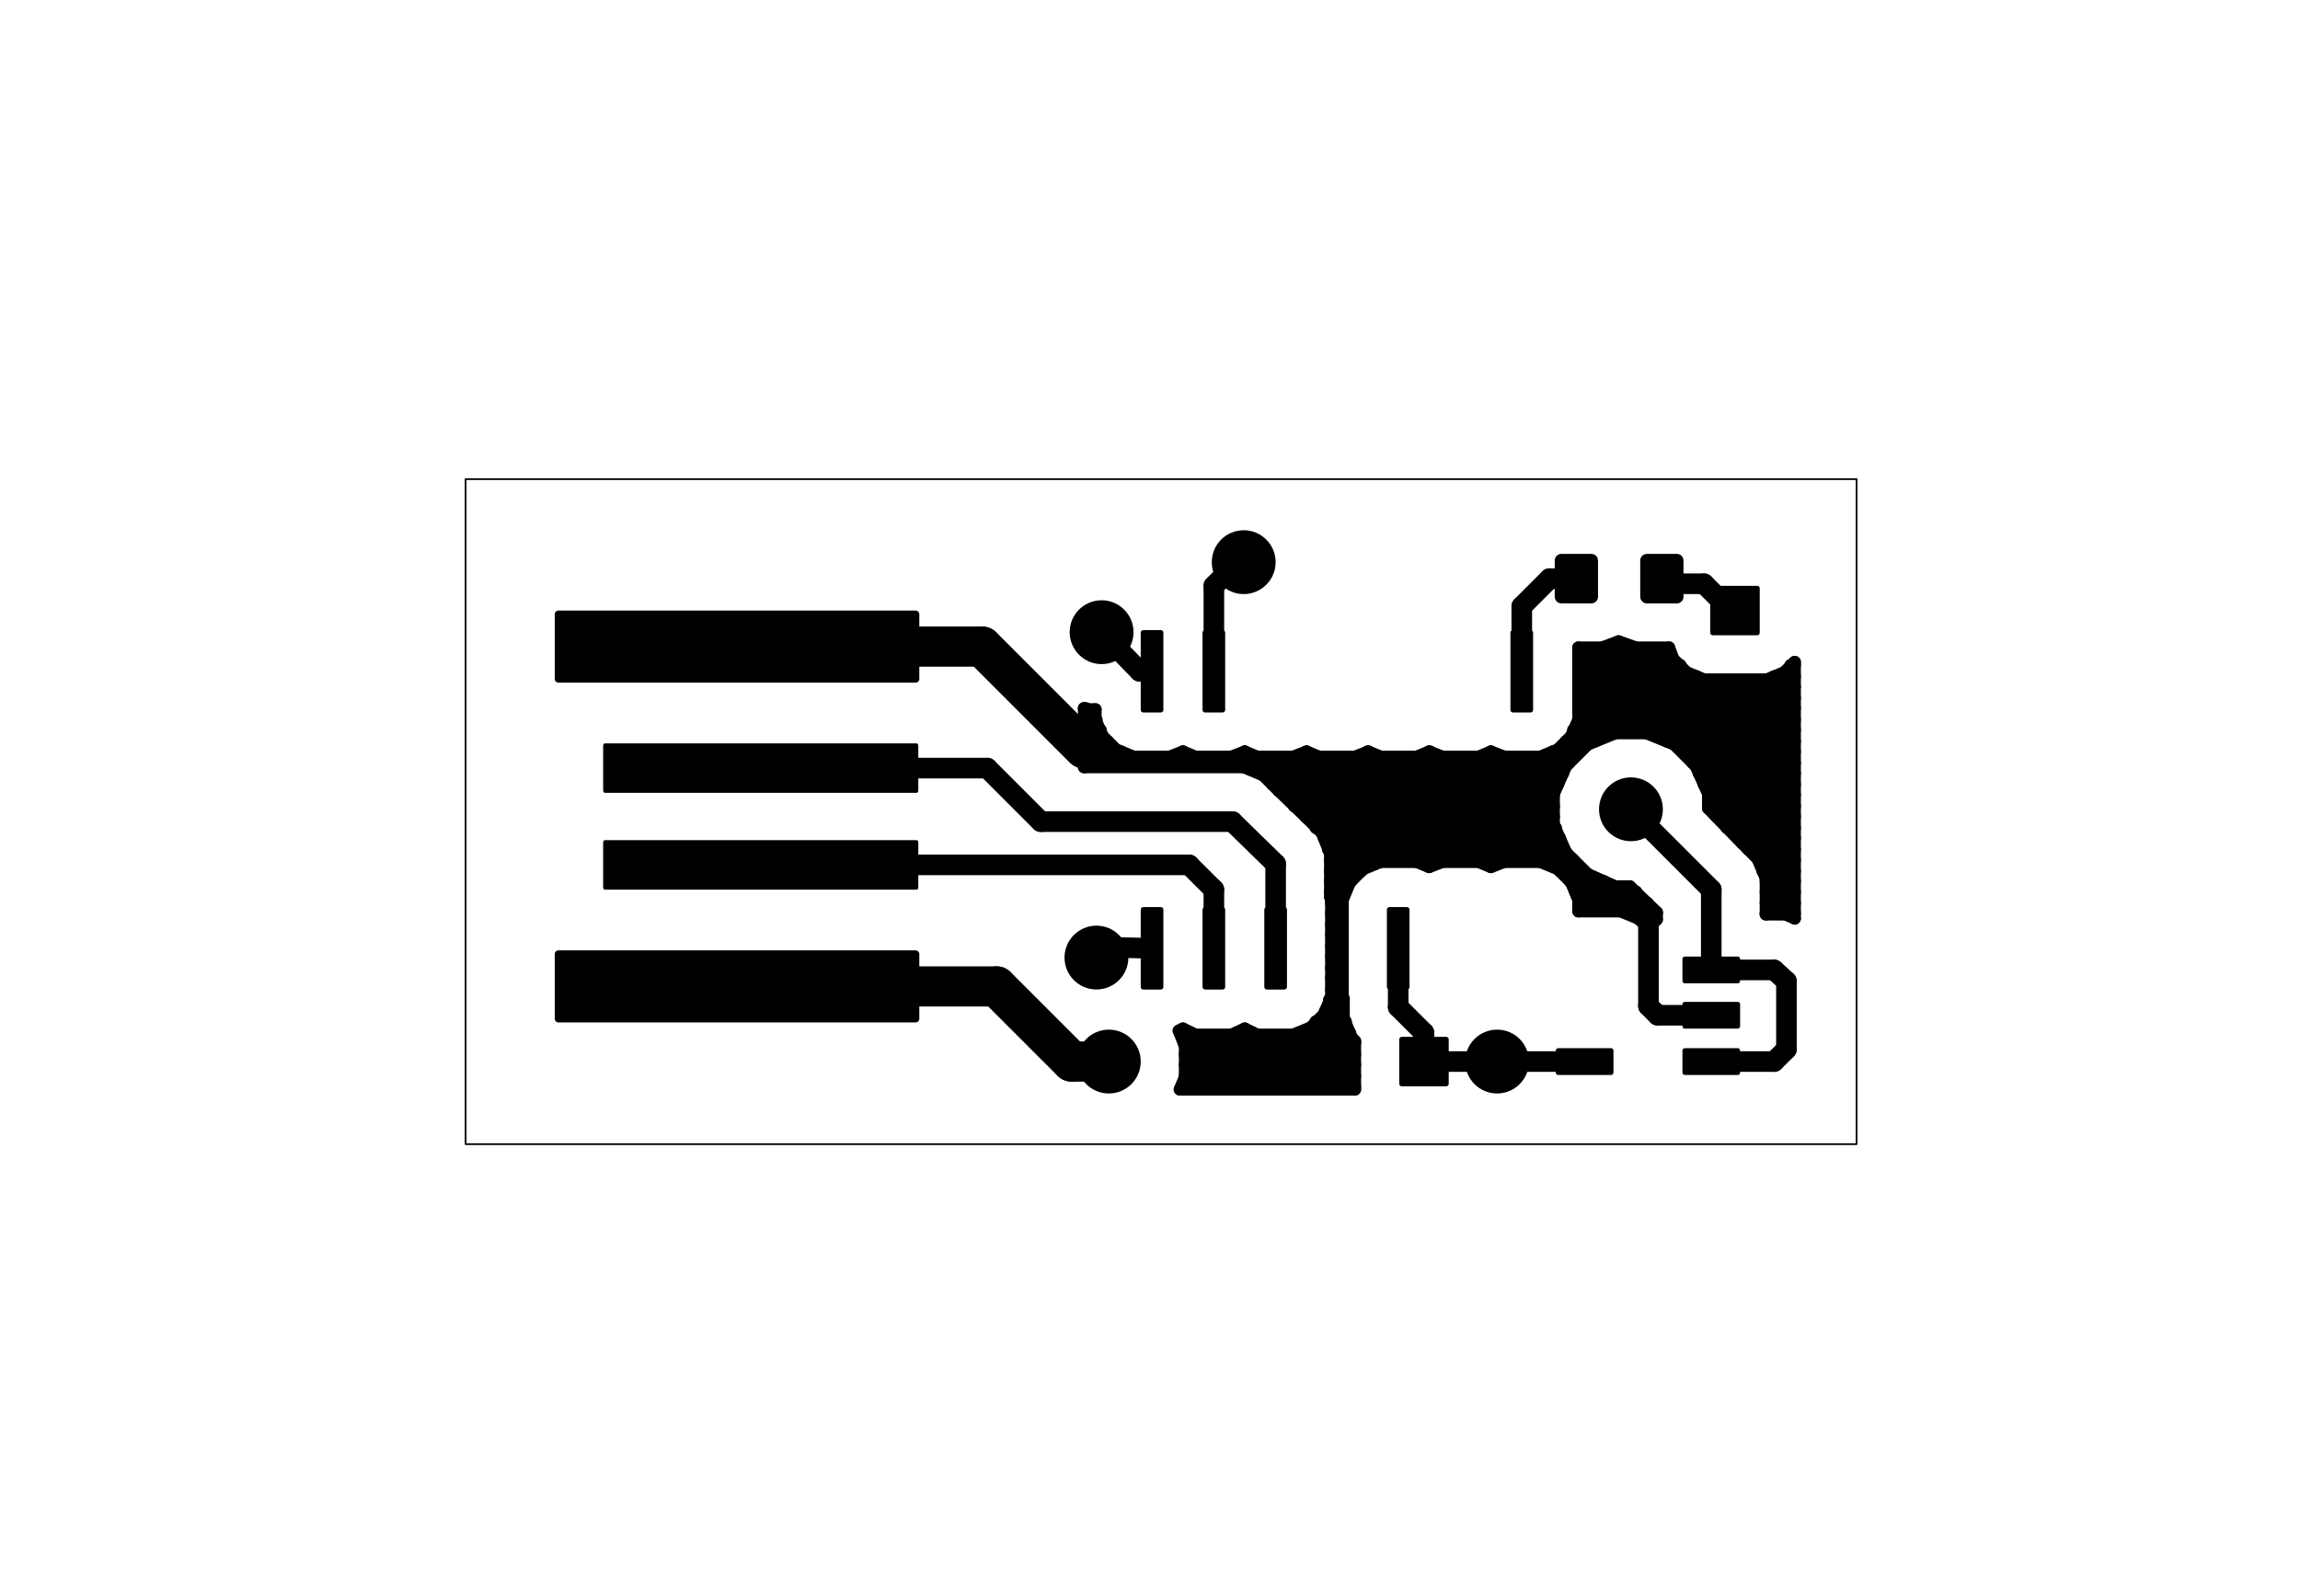 <?xml version="1.0" encoding="utf-8"?>
<!-- Generator: Adobe Illustrator 16.0.0, SVG Export Plug-In . SVG Version: 6.00 Build 0)  -->
<!DOCTYPE svg PUBLIC "-//W3C//DTD SVG 1.1//EN" "http://www.w3.org/Graphics/SVG/1.1/DTD/svg11.dtd">
<svg version="1.1" id="Layer_1" xmlns="http://www.w3.org/2000/svg" xmlns:xlink="http://www.w3.org/1999/xlink" x="0px" y="0px"
	 width="134px" height="93px" viewBox="0 0 134 93" enable-background="new 0 0 134 93" xml:space="preserve">
<path d="M32.32,55.586c0-0.115,0.095-0.21,0.212-0.21h20.815c0.117,0,0.212,0.095,0.212,0.21v3.78c0,0.114-0.095,0.21-0.212,0.21
	H32.533c-0.117,0-0.212-0.096-0.212-0.21L32.32,55.586L32.32,55.586z"/>
<path d="M32.32,35.786c0-0.116,0.095-0.21,0.212-0.21h20.815c0.117,0,0.212,0.094,0.212,0.21v3.78c0,0.116-0.095,0.21-0.212,0.21
	H32.533c-0.117,0-0.212-0.094-0.212-0.21L32.32,35.786L32.32,35.786z"/>
<path d="M35.14,49.1c0-0.078,0.042-0.144,0.092-0.144h18.177c0.05,0,0.092,0.063,0.092,0.144v2.592c0,0.08-0.042,0.146-0.092,0.146
	H35.232c-0.05,0-0.092-0.063-0.092-0.146V49.1z"/>
<path d="M35.14,43.46c0-0.08,0.042-0.144,0.092-0.144h18.177c0.05,0,0.092,0.064,0.092,0.144v2.592c0,0.08-0.042,0.144-0.092,0.144
	H35.232c-0.05,0-0.092-0.064-0.092-0.144V43.46z"/>
<path d="M98.021,61.216c0-0.077,0.06-0.14,0.133-0.14h3.093c0.073,0,0.134,0.062,0.134,0.14v1.279c0,0.078-0.061,0.141-0.134,0.141
	h-3.093c-0.073,0-0.133-0.062-0.133-0.141V61.216z"/>
<path d="M98.021,58.518c0-0.078,0.06-0.142,0.133-0.142h3.093c0.073,0,0.134,0.062,0.134,0.142v1.278c0,0.077-0.061,0.14-0.134,0.14
	h-3.093c-0.073,0-0.133-0.062-0.133-0.14V58.518z"/>
<path d="M98.021,55.876c0-0.077,0.06-0.14,0.133-0.14h3.093c0.073,0,0.134,0.062,0.134,0.14v1.278c0,0.078-0.061,0.142-0.134,0.142
	h-3.093c-0.073,0-0.133-0.062-0.133-0.142V55.876z"/>
<path d="M90.641,61.216c0-0.077,0.061-0.14,0.135-0.14h3.092c0.074,0,0.134,0.062,0.134,0.14v1.279c0,0.078-0.06,0.141-0.134,0.141
	h-3.092c-0.074,0-0.135-0.062-0.135-0.141V61.216z"/>
<path d="M95.561,32.665c0-0.215,0.17-0.389,0.379-0.389h1.764c0.209,0,0.378,0.174,0.378,0.389v2.103
	c0,0.215-0.169,0.389-0.378,0.389h-1.764c-0.209,0-0.379-0.174-0.379-0.389V32.665z"/>
<path d="M90.58,32.665c0-0.215,0.17-0.389,0.378-0.389h1.765c0.209,0,0.379,0.174,0.379,0.389v2.103c0,0.215-0.17,0.389-0.379,0.389
	h-1.765c-0.208,0-0.378-0.174-0.378-0.389V32.665z"/>
<path d="M99.641,34.28c0-0.08,0.064-0.144,0.145-0.144h2.592c0.08,0,0.145,0.064,0.145,0.144v2.592c0,0.079-0.063,0.144-0.145,0.144
	h-2.592c-0.079,0-0.145-0.064-0.145-0.144V34.28z"/>
<path d="M81.521,60.561c0-0.08,0.063-0.145,0.144-0.145h2.593c0.079,0,0.145,0.064,0.145,0.145v2.592
	c0,0.08-0.064,0.145-0.145,0.145h-2.593c-0.079,0-0.144-0.064-0.144-0.145V60.561z"/>
<path d="M88,36.86c0-0.08,0.068-0.144,0.152-0.144h1.017c0.083,0,0.151,0.064,0.151,0.144v4.512c0,0.079-0.068,0.144-0.151,0.144
	h-1.017c-0.084,0-0.152-0.064-0.152-0.144V36.86z"/>
<path d="M80.801,53c0-0.08,0.067-0.145,0.151-0.145h1.017c0.084,0,0.151,0.063,0.151,0.145v4.512c0,0.08-0.067,0.146-0.151,0.146
	h-1.017c-0.084,0-0.151-0.064-0.151-0.146V53z"/>
<path d="M77.262,53c0-0.08,0.066-0.145,0.15-0.145h1.018c0.084,0,0.15,0.063,0.15,0.145v4.512c0,0.08-0.066,0.146-0.15,0.146h-1.018
	c-0.084,0-0.15-0.064-0.15-0.146V53z"/>
<path fill="none" d="M77.262,53c0-0.08,0.066-0.145,0.15-0.145h1.018c0.084,0,0.15,0.063,0.15,0.145v4.512
	c0,0.08-0.066,0.146-0.15,0.146h-1.018c-0.084,0-0.15-0.064-0.15-0.146V53z"/>
<path d="M70.061,36.86c0-0.08,0.068-0.144,0.151-0.144h1.017c0.084,0,0.151,0.064,0.151,0.144v4.512
	c0,0.079-0.067,0.144-0.151,0.144h-1.017c-0.083,0-0.151-0.064-0.151-0.144V36.86z"/>
<path d="M73.66,53c0-0.08,0.068-0.145,0.152-0.145h1.016c0.084,0,0.152,0.063,0.152,0.145v4.512c0,0.08-0.068,0.146-0.152,0.146
	h-1.016c-0.084,0-0.152-0.064-0.152-0.146V53z"/>
<path d="M70.061,53c0-0.08,0.068-0.145,0.151-0.145h1.017c0.084,0,0.151,0.063,0.151,0.145v4.512c0,0.08-0.067,0.146-0.151,0.146
	h-1.017c-0.083,0-0.151-0.064-0.151-0.146V53z"/>
<path d="M66.46,36.86c0-0.08,0.068-0.144,0.152-0.144h1.016c0.084,0,0.151,0.064,0.151,0.144v4.512c0,0.079-0.067,0.144-0.151,0.144
	h-1.016c-0.084,0-0.152-0.064-0.152-0.144V36.86z"/>
<path d="M66.46,53c0-0.08,0.068-0.145,0.152-0.145h1.016c0.084,0,0.151,0.063,0.151,0.145v4.512c0,0.08-0.067,0.146-0.151,0.146
	h-1.016c-0.084,0-0.152-0.064-0.152-0.146V53z"/>
<line fill="none" stroke="#000000" stroke-width="0.72" stroke-linecap="round" stroke-linejoin="round" stroke-miterlimit="10" x1="99.521" y1="46.256" x2="98.801" y2="44.636"/>
<line fill="none" stroke="#000000" stroke-width="0.72" stroke-linecap="round" stroke-linejoin="round" stroke-miterlimit="10" x1="98.801" y1="44.636" x2="97.54" y2="43.376"/>
<line fill="none" stroke="#000000" stroke-width="0.72" stroke-linecap="round" stroke-linejoin="round" stroke-miterlimit="10" x1="97.54" y1="43.376" x2="95.92" y2="42.716"/>
<line fill="none" stroke="#000000" stroke-width="0.72" stroke-linecap="round" stroke-linejoin="round" stroke-miterlimit="10" x1="95.92" y1="42.716" x2="94.12" y2="42.716"/>
<line fill="none" stroke="#000000" stroke-width="0.72" stroke-linecap="round" stroke-linejoin="round" stroke-miterlimit="10" x1="94.12" y1="42.716" x2="92.5" y2="43.376"/>
<line fill="none" stroke="#000000" stroke-width="0.72" stroke-linecap="round" stroke-linejoin="round" stroke-miterlimit="10" x1="92.5" y1="43.376" x2="91.24" y2="44.636"/>
<line fill="none" stroke="#000000" stroke-width="0.72" stroke-linecap="round" stroke-linejoin="round" stroke-miterlimit="10" x1="91.24" y1="44.636" x2="90.521" y2="46.256"/>
<line fill="none" stroke="#000000" stroke-width="0.72" stroke-linecap="round" stroke-linejoin="round" stroke-miterlimit="10" x1="90.521" y1="46.256" x2="90.521" y2="48.057"/>
<line fill="none" stroke="#000000" stroke-width="0.72" stroke-linecap="round" stroke-linejoin="round" stroke-miterlimit="10" x1="90.521" y1="48.057" x2="91.24" y2="49.676"/>
<line fill="none" stroke="#000000" stroke-width="0.72" stroke-linecap="round" stroke-linejoin="round" stroke-miterlimit="10" x1="91.24" y1="49.676" x2="92.5" y2="50.936"/>
<line fill="none" stroke="#000000" stroke-width="0.72" stroke-linecap="round" stroke-linejoin="round" stroke-miterlimit="10" x1="92.5" y1="50.936" x2="94.12" y2="51.656"/>
<line fill="none" stroke="#000000" stroke-width="0.72" stroke-linecap="round" stroke-linejoin="round" stroke-miterlimit="10" x1="94.12" y1="51.656" x2="94.96" y2="51.656"/>
<line fill="none" stroke="#000000" stroke-width="0.72" stroke-linecap="round" stroke-linejoin="round" stroke-miterlimit="10" x1="94.96" y1="51.656" x2="96.521" y2="53.156"/>
<line fill="none" stroke="#000000" stroke-width="0.72" stroke-linecap="round" stroke-linejoin="round" stroke-miterlimit="10" x1="96.521" y1="53.156" x2="96.521" y2="53.576"/>
<line fill="none" stroke="#000000" stroke-width="0.72" stroke-linecap="round" stroke-linejoin="round" stroke-miterlimit="10" x1="96.521" y1="53.576" x2="96.04" y2="54.057"/>
<line fill="none" stroke="#000000" stroke-width="0.72" stroke-linecap="round" stroke-linejoin="round" stroke-miterlimit="10" x1="96.04" y1="54.057" x2="95.439" y2="53.516"/>
<line fill="none" stroke="#000000" stroke-width="0.72" stroke-linecap="round" stroke-linejoin="round" stroke-miterlimit="10" x1="95.439" y1="53.516" x2="94.42" y2="53.096"/>
<line fill="none" stroke="#000000" stroke-width="0.72" stroke-linecap="round" stroke-linejoin="round" stroke-miterlimit="10" x1="94.42" y1="53.096" x2="91.96" y2="53.096"/>
<line fill="none" stroke="#000000" stroke-width="0.72" stroke-linecap="round" stroke-linejoin="round" stroke-miterlimit="10" x1="91.96" y1="53.096" x2="91.96" y2="52.436"/>
<line fill="none" stroke="#000000" stroke-width="0.72" stroke-linecap="round" stroke-linejoin="round" stroke-miterlimit="10" x1="91.96" y1="52.436" x2="91.54" y2="51.416"/>
<line fill="none" stroke="#000000" stroke-width="0.72" stroke-linecap="round" stroke-linejoin="round" stroke-miterlimit="10" x1="91.54" y1="51.416" x2="90.762" y2="50.636"/>
<line fill="none" stroke="#000000" stroke-width="0.72" stroke-linecap="round" stroke-linejoin="round" stroke-miterlimit="10" x1="90.762" y1="50.636" x2="89.74" y2="50.216"/>
<line fill="none" stroke="#000000" stroke-width="0.72" stroke-linecap="round" stroke-linejoin="round" stroke-miterlimit="10" x1="89.74" y1="50.216" x2="87.641" y2="50.216"/>
<line fill="none" stroke="#000000" stroke-width="0.72" stroke-linecap="round" stroke-linejoin="round" stroke-miterlimit="10" x1="87.641" y1="50.216" x2="86.859" y2="50.516"/>
<line fill="none" stroke="#000000" stroke-width="0.72" stroke-linecap="round" stroke-linejoin="round" stroke-miterlimit="10" x1="86.859" y1="50.516" x2="86.141" y2="50.216"/>
<line fill="none" stroke="#000000" stroke-width="0.72" stroke-linecap="round" stroke-linejoin="round" stroke-miterlimit="10" x1="86.141" y1="50.216" x2="84.04" y2="50.216"/>
<line fill="none" stroke="#000000" stroke-width="0.72" stroke-linecap="round" stroke-linejoin="round" stroke-miterlimit="10" x1="84.04" y1="50.216" x2="83.262" y2="50.516"/>
<line fill="none" stroke="#000000" stroke-width="0.72" stroke-linecap="round" stroke-linejoin="round" stroke-miterlimit="10" x1="83.262" y1="50.516" x2="82.54" y2="50.216"/>
<line fill="none" stroke="#000000" stroke-width="0.72" stroke-linecap="round" stroke-linejoin="round" stroke-miterlimit="10" x1="82.54" y1="50.216" x2="80.439" y2="50.216"/>
<line fill="none" stroke="#000000" stroke-width="0.72" stroke-linecap="round" stroke-linejoin="round" stroke-miterlimit="10" x1="80.439" y1="50.216" x2="79.42" y2="50.636"/>
<line fill="none" stroke="#000000" stroke-width="0.72" stroke-linecap="round" stroke-linejoin="round" stroke-miterlimit="10" x1="79.42" y1="50.636" x2="78.641" y2="51.416"/>
<line fill="none" stroke="#000000" stroke-width="0.72" stroke-linecap="round" stroke-linejoin="round" stroke-miterlimit="10" x1="78.641" y1="51.416" x2="78.221" y2="52.436"/>
<line fill="none" stroke="#000000" stroke-width="0.72" stroke-linecap="round" stroke-linejoin="round" stroke-miterlimit="10" x1="78.221" y1="52.436" x2="78.221" y2="58.076"/>
<line fill="none" stroke="#000000" stroke-width="0.72" stroke-linecap="round" stroke-linejoin="round" stroke-miterlimit="10" x1="78.221" y1="58.076" x2="78.279" y2="58.195"/>
<line fill="none" stroke="#000000" stroke-width="0.72" stroke-linecap="round" stroke-linejoin="round" stroke-miterlimit="10" x1="78.279" y1="58.195" x2="78.279" y2="59.336"/>
<line fill="none" stroke="#000000" stroke-width="0.72" stroke-linecap="round" stroke-linejoin="round" stroke-miterlimit="10" x1="78.279" y1="59.336" x2="78.762" y2="60.477"/>
<line fill="none" stroke="#000000" stroke-width="0.72" stroke-linecap="round" stroke-linejoin="round" stroke-miterlimit="10" x1="78.762" y1="60.477" x2="78.939" y2="60.656"/>
<line fill="none" stroke="#000000" stroke-width="0.72" stroke-linecap="round" stroke-linejoin="round" stroke-miterlimit="10" x1="78.939" y1="60.656" x2="78.939" y2="63.477"/>
<line fill="none" stroke="#000000" stroke-width="0.72" stroke-linecap="round" stroke-linejoin="round" stroke-miterlimit="10" x1="78.939" y1="63.477" x2="68.74" y2="63.477"/>
<line fill="none" stroke="#000000" stroke-width="0.72" stroke-linecap="round" stroke-linejoin="round" stroke-miterlimit="10" x1="68.74" y1="63.477" x2="69.041" y2="62.756"/>
<line fill="none" stroke="#000000" stroke-width="0.72" stroke-linecap="round" stroke-linejoin="round" stroke-miterlimit="10" x1="69.041" y1="62.756" x2="69.041" y2="60.956"/>
<line fill="none" stroke="#000000" stroke-width="0.72" stroke-linecap="round" stroke-linejoin="round" stroke-miterlimit="10" x1="69.041" y1="60.956" x2="68.68" y2="60.057"/>
<line fill="none" stroke="#000000" stroke-width="0.72" stroke-linecap="round" stroke-linejoin="round" stroke-miterlimit="10" x1="68.68" y1="60.057" x2="68.92" y2="59.936"/>
<line fill="none" stroke="#000000" stroke-width="0.72" stroke-linecap="round" stroke-linejoin="round" stroke-miterlimit="10" x1="68.92" y1="59.936" x2="69.641" y2="60.296"/>
<line fill="none" stroke="#000000" stroke-width="0.72" stroke-linecap="round" stroke-linejoin="round" stroke-miterlimit="10" x1="69.641" y1="60.296" x2="71.74" y2="60.296"/>
<line fill="none" stroke="#000000" stroke-width="0.72" stroke-linecap="round" stroke-linejoin="round" stroke-miterlimit="10" x1="71.74" y1="60.296" x2="72.521" y2="59.936"/>
<line fill="none" stroke="#000000" stroke-width="0.72" stroke-linecap="round" stroke-linejoin="round" stroke-miterlimit="10" x1="72.521" y1="59.936" x2="73.24" y2="60.296"/>
<line fill="none" stroke="#000000" stroke-width="0.72" stroke-linecap="round" stroke-linejoin="round" stroke-miterlimit="10" x1="73.24" y1="60.296" x2="75.341" y2="60.296"/>
<line fill="none" stroke="#000000" stroke-width="0.72" stroke-linecap="round" stroke-linejoin="round" stroke-miterlimit="10" x1="75.341" y1="60.296" x2="76.359" y2="59.876"/>
<line fill="none" stroke="#000000" stroke-width="0.72" stroke-linecap="round" stroke-linejoin="round" stroke-miterlimit="10" x1="76.359" y1="59.876" x2="77.141" y2="59.096"/>
<line fill="none" stroke="#000000" stroke-width="0.72" stroke-linecap="round" stroke-linejoin="round" stroke-miterlimit="10" x1="77.141" y1="59.096" x2="77.561" y2="58.076"/>
<line fill="none" stroke="#000000" stroke-width="0.72" stroke-linecap="round" stroke-linejoin="round" stroke-miterlimit="10" x1="77.561" y1="58.076" x2="77.561" y2="52.436"/>
<line fill="none" stroke="#000000" stroke-width="0.72" stroke-linecap="round" stroke-linejoin="round" stroke-miterlimit="10" x1="77.561" y1="52.436" x2="77.5" y2="52.256"/>
<line fill="none" stroke="#000000" stroke-width="0.72" stroke-linecap="round" stroke-linejoin="round" stroke-miterlimit="10" x1="77.5" y1="52.256" x2="77.5" y2="49.736"/>
<line fill="none" stroke="#000000" stroke-width="0.72" stroke-linecap="round" stroke-linejoin="round" stroke-miterlimit="10" x1="77.5" y1="49.736" x2="77.021" y2="48.536"/>
<line fill="none" stroke="#000000" stroke-width="0.72" stroke-linecap="round" stroke-linejoin="round" stroke-miterlimit="10" x1="77.021" y1="48.536" x2="76.12" y2="47.636"/>
<line fill="none" stroke="#000000" stroke-width="0.72" stroke-linecap="round" stroke-linejoin="round" stroke-miterlimit="10" x1="76.12" y1="47.636" x2="74.5" y2="46.076"/>
<line fill="none" stroke="#000000" stroke-width="0.72" stroke-linecap="round" stroke-linejoin="round" stroke-miterlimit="10" x1="74.5" y1="46.076" x2="73.602" y2="45.176"/>
<line fill="none" stroke="#000000" stroke-width="0.72" stroke-linecap="round" stroke-linejoin="round" stroke-miterlimit="10" x1="73.602" y1="45.176" x2="72.46" y2="44.696"/>
<line fill="none" stroke="#000000" stroke-width="0.72" stroke-linecap="round" stroke-linejoin="round" stroke-miterlimit="10" x1="72.46" y1="44.696" x2="63.16" y2="44.696"/>
<line fill="none" stroke="#000000" stroke-width="0.72" stroke-linecap="round" stroke-linejoin="round" stroke-miterlimit="10" x1="63.16" y1="44.696" x2="63.16" y2="41.276"/>
<line fill="none" stroke="#000000" stroke-width="0.72" stroke-linecap="round" stroke-linejoin="round" stroke-miterlimit="10" x1="63.16" y1="41.276" x2="63.28" y2="41.336"/>
<line fill="none" stroke="#000000" stroke-width="0.72" stroke-linecap="round" stroke-linejoin="round" stroke-miterlimit="10" x1="63.28" y1="41.336" x2="63.82" y2="41.336"/>
<line fill="none" stroke="#000000" stroke-width="0.72" stroke-linecap="round" stroke-linejoin="round" stroke-miterlimit="10" x1="63.82" y1="41.336" x2="63.82" y2="41.936"/>
<line fill="none" stroke="#000000" stroke-width="0.72" stroke-linecap="round" stroke-linejoin="round" stroke-miterlimit="10" x1="63.82" y1="41.936" x2="64.24" y2="42.896"/>
<line fill="none" stroke="#000000" stroke-width="0.72" stroke-linecap="round" stroke-linejoin="round" stroke-miterlimit="10" x1="64.24" y1="42.896" x2="65.021" y2="43.676"/>
<line fill="none" stroke="#000000" stroke-width="0.72" stroke-linecap="round" stroke-linejoin="round" stroke-miterlimit="10" x1="65.021" y1="43.676" x2="66.041" y2="44.096"/>
<line fill="none" stroke="#000000" stroke-width="0.72" stroke-linecap="round" stroke-linejoin="round" stroke-miterlimit="10" x1="66.041" y1="44.096" x2="68.141" y2="44.096"/>
<line fill="none" stroke="#000000" stroke-width="0.72" stroke-linecap="round" stroke-linejoin="round" stroke-miterlimit="10" x1="68.141" y1="44.096" x2="68.92" y2="43.796"/>
<line fill="none" stroke="#000000" stroke-width="0.72" stroke-linecap="round" stroke-linejoin="round" stroke-miterlimit="10" x1="68.92" y1="43.796" x2="69.641" y2="44.096"/>
<line fill="none" stroke="#000000" stroke-width="0.72" stroke-linecap="round" stroke-linejoin="round" stroke-miterlimit="10" x1="69.641" y1="44.096" x2="71.74" y2="44.096"/>
<line fill="none" stroke="#000000" stroke-width="0.72" stroke-linecap="round" stroke-linejoin="round" stroke-miterlimit="10" x1="71.74" y1="44.096" x2="72.521" y2="43.796"/>
<line fill="none" stroke="#000000" stroke-width="0.72" stroke-linecap="round" stroke-linejoin="round" stroke-miterlimit="10" x1="72.521" y1="43.796" x2="73.24" y2="44.096"/>
<line fill="none" stroke="#000000" stroke-width="0.72" stroke-linecap="round" stroke-linejoin="round" stroke-miterlimit="10" x1="73.24" y1="44.096" x2="75.341" y2="44.096"/>
<line fill="none" stroke="#000000" stroke-width="0.72" stroke-linecap="round" stroke-linejoin="round" stroke-miterlimit="10" x1="75.341" y1="44.096" x2="76.12" y2="43.796"/>
<line fill="none" stroke="#000000" stroke-width="0.72" stroke-linecap="round" stroke-linejoin="round" stroke-miterlimit="10" x1="76.12" y1="43.796" x2="76.841" y2="44.096"/>
<line fill="none" stroke="#000000" stroke-width="0.72" stroke-linecap="round" stroke-linejoin="round" stroke-miterlimit="10" x1="76.841" y1="44.096" x2="78.939" y2="44.096"/>
<line fill="none" stroke="#000000" stroke-width="0.72" stroke-linecap="round" stroke-linejoin="round" stroke-miterlimit="10" x1="78.939" y1="44.096" x2="79.721" y2="43.796"/>
<line fill="none" stroke="#000000" stroke-width="0.72" stroke-linecap="round" stroke-linejoin="round" stroke-miterlimit="10" x1="79.721" y1="43.796" x2="80.439" y2="44.096"/>
<line fill="none" stroke="#000000" stroke-width="0.72" stroke-linecap="round" stroke-linejoin="round" stroke-miterlimit="10" x1="80.439" y1="44.096" x2="82.54" y2="44.096"/>
<line fill="none" stroke="#000000" stroke-width="0.72" stroke-linecap="round" stroke-linejoin="round" stroke-miterlimit="10" x1="82.54" y1="44.096" x2="83.262" y2="43.796"/>
<line fill="none" stroke="#000000" stroke-width="0.72" stroke-linecap="round" stroke-linejoin="round" stroke-miterlimit="10" x1="83.262" y1="43.796" x2="84.04" y2="44.096"/>
<line fill="none" stroke="#000000" stroke-width="0.72" stroke-linecap="round" stroke-linejoin="round" stroke-miterlimit="10" x1="84.04" y1="44.096" x2="86.141" y2="44.096"/>
<line fill="none" stroke="#000000" stroke-width="0.72" stroke-linecap="round" stroke-linejoin="round" stroke-miterlimit="10" x1="86.141" y1="44.096" x2="86.859" y2="43.796"/>
<line fill="none" stroke="#000000" stroke-width="0.72" stroke-linecap="round" stroke-linejoin="round" stroke-miterlimit="10" x1="86.859" y1="43.796" x2="87.641" y2="44.096"/>
<line fill="none" stroke="#000000" stroke-width="0.72" stroke-linecap="round" stroke-linejoin="round" stroke-miterlimit="10" x1="87.641" y1="44.096" x2="89.74" y2="44.096"/>
<line fill="none" stroke="#000000" stroke-width="0.72" stroke-linecap="round" stroke-linejoin="round" stroke-miterlimit="10" x1="89.74" y1="44.096" x2="90.762" y2="43.676"/>
<line fill="none" stroke="#000000" stroke-width="0.72" stroke-linecap="round" stroke-linejoin="round" stroke-miterlimit="10" x1="90.762" y1="43.676" x2="91.54" y2="42.896"/>
<line fill="none" stroke="#000000" stroke-width="0.72" stroke-linecap="round" stroke-linejoin="round" stroke-miterlimit="10" x1="91.54" y1="42.896" x2="91.96" y2="41.936"/>
<line fill="none" stroke="#000000" stroke-width="0.72" stroke-linecap="round" stroke-linejoin="round" stroke-miterlimit="10" x1="91.96" y1="41.936" x2="91.96" y2="37.736"/>
<line fill="none" stroke="#000000" stroke-width="0.72" stroke-linecap="round" stroke-linejoin="round" stroke-miterlimit="10" x1="91.96" y1="37.736" x2="93.341" y2="37.736"/>
<line fill="none" stroke="#000000" stroke-width="0.72" stroke-linecap="round" stroke-linejoin="round" stroke-miterlimit="10" x1="93.341" y1="37.736" x2="94.301" y2="37.376"/>
<line fill="none" stroke="#000000" stroke-width="0.72" stroke-linecap="round" stroke-linejoin="round" stroke-miterlimit="10" x1="94.301" y1="37.376" x2="95.32" y2="37.736"/>
<line fill="none" stroke="#000000" stroke-width="0.72" stroke-linecap="round" stroke-linejoin="round" stroke-miterlimit="10" x1="95.32" y1="37.736" x2="97.24" y2="37.736"/>
<line fill="none" stroke="#000000" stroke-width="0.72" stroke-linecap="round" stroke-linejoin="round" stroke-miterlimit="10" x1="97.24" y1="37.736" x2="97.48" y2="38.396"/>
<line fill="none" stroke="#000000" stroke-width="0.72" stroke-linecap="round" stroke-linejoin="round" stroke-miterlimit="10" x1="97.48" y1="38.396" x2="98.262" y2="39.176"/>
<line fill="none" stroke="#000000" stroke-width="0.72" stroke-linecap="round" stroke-linejoin="round" stroke-miterlimit="10" x1="98.262" y1="39.176" x2="99.279" y2="39.596"/>
<line fill="none" stroke="#000000" stroke-width="0.72" stroke-linecap="round" stroke-linejoin="round" stroke-miterlimit="10" x1="99.279" y1="39.596" x2="102.939" y2="39.596"/>
<line fill="none" stroke="#000000" stroke-width="0.72" stroke-linecap="round" stroke-linejoin="round" stroke-miterlimit="10" x1="102.939" y1="39.596" x2="103.96" y2="39.176"/>
<line fill="none" stroke="#000000" stroke-width="0.72" stroke-linecap="round" stroke-linejoin="round" stroke-miterlimit="10" x1="103.96" y1="39.176" x2="104.561" y2="38.576"/>
<line fill="none" stroke="#000000" stroke-width="0.72" stroke-linecap="round" stroke-linejoin="round" stroke-miterlimit="10" x1="104.561" y1="38.576" x2="104.561" y2="53.516"/>
<line fill="none" stroke="#000000" stroke-width="0.72" stroke-linecap="round" stroke-linejoin="round" stroke-miterlimit="10" x1="104.561" y1="53.516" x2="104.021" y2="53.275"/>
<line fill="none" stroke="#000000" stroke-width="0.72" stroke-linecap="round" stroke-linejoin="round" stroke-miterlimit="10" x1="104.021" y1="53.275" x2="102.88" y2="53.275"/>
<line fill="none" stroke="#000000" stroke-width="0.72" stroke-linecap="round" stroke-linejoin="round" stroke-miterlimit="10" x1="102.88" y1="53.275" x2="102.88" y2="51.176"/>
<line fill="none" stroke="#000000" stroke-width="0.72" stroke-linecap="round" stroke-linejoin="round" stroke-miterlimit="10" x1="102.88" y1="51.176" x2="102.4" y2="50.036"/>
<line fill="none" stroke="#000000" stroke-width="0.72" stroke-linecap="round" stroke-linejoin="round" stroke-miterlimit="10" x1="102.4" y1="50.036" x2="101.5" y2="49.136"/>
<line fill="none" stroke="#000000" stroke-width="0.72" stroke-linecap="round" stroke-linejoin="round" stroke-miterlimit="10" x1="101.5" y1="49.136" x2="99.521" y2="47.096"/>
<line fill="none" stroke="#000000" stroke-width="0.72" stroke-linecap="round" stroke-linejoin="round" stroke-miterlimit="10" x1="99.521" y1="47.096" x2="99.521" y2="46.256"/>
<line fill="none" stroke="#000000" stroke-width="0.72" stroke-linecap="round" stroke-linejoin="round" stroke-miterlimit="10" x1="68.859" y1="63.296" x2="78.939" y2="63.296"/>
<line fill="none" stroke="#000000" stroke-width="0.72" stroke-linecap="round" stroke-linejoin="round" stroke-miterlimit="10" x1="69.041" y1="62.695" x2="78.939" y2="62.695"/>
<line fill="none" stroke="#000000" stroke-width="0.72" stroke-linecap="round" stroke-linejoin="round" stroke-miterlimit="10" x1="69.041" y1="62.036" x2="78.939" y2="62.036"/>
<line fill="none" stroke="#000000" stroke-width="0.72" stroke-linecap="round" stroke-linejoin="round" stroke-miterlimit="10" x1="69.041" y1="61.436" x2="78.939" y2="61.436"/>
<line fill="none" stroke="#000000" stroke-width="0.72" stroke-linecap="round" stroke-linejoin="round" stroke-miterlimit="10" x1="68.98" y1="60.775" x2="78.939" y2="60.775"/>
<line fill="none" stroke="#000000" stroke-width="0.72" stroke-linecap="round" stroke-linejoin="round" stroke-miterlimit="10" x1="68.74" y1="60.176" x2="69.4" y2="60.176"/>
<line fill="none" stroke="#000000" stroke-width="0.72" stroke-linecap="round" stroke-linejoin="round" stroke-miterlimit="10" x1="72.04" y1="60.176" x2="73" y2="60.176"/>
<line fill="none" stroke="#000000" stroke-width="0.72" stroke-linecap="round" stroke-linejoin="round" stroke-miterlimit="10" x1="75.641" y1="60.176" x2="78.641" y2="60.176"/>
<line fill="none" stroke="#000000" stroke-width="0.72" stroke-linecap="round" stroke-linejoin="round" stroke-miterlimit="10" x1="76.66" y1="59.516" x2="78.4" y2="59.516"/>
<line fill="none" stroke="#000000" stroke-width="0.72" stroke-linecap="round" stroke-linejoin="round" stroke-miterlimit="10" x1="77.2" y1="58.916" x2="78.279" y2="58.916"/>
<line fill="none" stroke="#000000" stroke-width="0.72" stroke-linecap="round" stroke-linejoin="round" stroke-miterlimit="10" x1="77.439" y1="58.256" x2="78.279" y2="58.256"/>
<line fill="none" stroke="#000000" stroke-width="0.72" stroke-linecap="round" stroke-linejoin="round" stroke-miterlimit="10" x1="77.561" y1="57.656" x2="78.221" y2="57.656"/>
<line fill="none" stroke="#000000" stroke-width="0.72" stroke-linecap="round" stroke-linejoin="round" stroke-miterlimit="10" x1="77.561" y1="56.996" x2="78.221" y2="56.996"/>
<line fill="none" stroke="#000000" stroke-width="0.72" stroke-linecap="round" stroke-linejoin="round" stroke-miterlimit="10" x1="77.561" y1="56.396" x2="78.221" y2="56.396"/>
<line fill="none" stroke="#000000" stroke-width="0.72" stroke-linecap="round" stroke-linejoin="round" stroke-miterlimit="10" x1="77.561" y1="55.736" x2="78.221" y2="55.736"/>
<line fill="none" stroke="#000000" stroke-width="0.72" stroke-linecap="round" stroke-linejoin="round" stroke-miterlimit="10" x1="77.561" y1="55.136" x2="78.221" y2="55.136"/>
<line fill="none" stroke="#000000" stroke-width="0.72" stroke-linecap="round" stroke-linejoin="round" stroke-miterlimit="10" x1="77.561" y1="54.477" x2="78.221" y2="54.477"/>
<line fill="none" stroke="#000000" stroke-width="0.72" stroke-linecap="round" stroke-linejoin="round" stroke-miterlimit="10" x1="77.561" y1="53.876" x2="78.221" y2="53.876"/>
<line fill="none" stroke="#000000" stroke-width="0.72" stroke-linecap="round" stroke-linejoin="round" stroke-miterlimit="10" x1="95.801" y1="53.876" x2="96.221" y2="53.876"/>
<line fill="none" stroke="#000000" stroke-width="0.72" stroke-linecap="round" stroke-linejoin="round" stroke-miterlimit="10" x1="77.561" y1="53.216" x2="78.221" y2="53.216"/>
<line fill="none" stroke="#000000" stroke-width="0.72" stroke-linecap="round" stroke-linejoin="round" stroke-miterlimit="10" x1="94.779" y1="53.216" x2="96.521" y2="53.216"/>
<line fill="none" stroke="#000000" stroke-width="0.72" stroke-linecap="round" stroke-linejoin="round" stroke-miterlimit="10" x1="102.88" y1="53.216" x2="104.561" y2="53.216"/>
<line fill="none" stroke="#000000" stroke-width="0.72" stroke-linecap="round" stroke-linejoin="round" stroke-miterlimit="10" x1="77.561" y1="52.616" x2="78.221" y2="52.616"/>
<line fill="none" stroke="#000000" stroke-width="0.72" stroke-linecap="round" stroke-linejoin="round" stroke-miterlimit="10" x1="91.96" y1="52.616" x2="95.98" y2="52.616"/>
<line fill="none" stroke="#000000" stroke-width="0.72" stroke-linecap="round" stroke-linejoin="round" stroke-miterlimit="10" x1="102.88" y1="52.616" x2="104.561" y2="52.616"/>
<line fill="none" stroke="#000000" stroke-width="0.72" stroke-linecap="round" stroke-linejoin="round" stroke-miterlimit="10" x1="77.5" y1="51.956" x2="78.4" y2="51.956"/>
<line fill="none" stroke="#000000" stroke-width="0.72" stroke-linecap="round" stroke-linejoin="round" stroke-miterlimit="10" x1="91.779" y1="51.956" x2="95.32" y2="51.956"/>
<line fill="none" stroke="#000000" stroke-width="0.72" stroke-linecap="round" stroke-linejoin="round" stroke-miterlimit="10" x1="102.88" y1="51.956" x2="104.561" y2="51.956"/>
<line fill="none" stroke="#000000" stroke-width="0.72" stroke-linecap="round" stroke-linejoin="round" stroke-miterlimit="10" x1="77.5" y1="51.355" x2="78.7" y2="51.355"/>
<line fill="none" stroke="#000000" stroke-width="0.72" stroke-linecap="round" stroke-linejoin="round" stroke-miterlimit="10" x1="91.48" y1="51.355" x2="93.46" y2="51.355"/>
<line fill="none" stroke="#000000" stroke-width="0.72" stroke-linecap="round" stroke-linejoin="round" stroke-miterlimit="10" x1="102.88" y1="51.355" x2="104.561" y2="51.355"/>
<line fill="none" stroke="#000000" stroke-width="0.72" stroke-linecap="round" stroke-linejoin="round" stroke-miterlimit="10" x1="77.5" y1="50.756" x2="79.301" y2="50.756"/>
<line fill="none" stroke="#000000" stroke-width="0.72" stroke-linecap="round" stroke-linejoin="round" stroke-miterlimit="10" x1="90.88" y1="50.756" x2="92.262" y2="50.756"/>
<line fill="none" stroke="#000000" stroke-width="0.72" stroke-linecap="round" stroke-linejoin="round" stroke-miterlimit="10" x1="102.7" y1="50.756" x2="104.561" y2="50.756"/>
<line fill="none" stroke="#000000" stroke-width="0.72" stroke-linecap="round" stroke-linejoin="round" stroke-miterlimit="10" x1="77.5" y1="50.096" x2="91.66" y2="50.096"/>
<line fill="none" stroke="#000000" stroke-width="0.72" stroke-linecap="round" stroke-linejoin="round" stroke-miterlimit="10" x1="102.46" y1="50.096" x2="104.561" y2="50.096"/>
<line fill="none" stroke="#000000" stroke-width="0.72" stroke-linecap="round" stroke-linejoin="round" stroke-miterlimit="10" x1="77.38" y1="49.496" x2="91.12" y2="49.496"/>
<line fill="none" stroke="#000000" stroke-width="0.72" stroke-linecap="round" stroke-linejoin="round" stroke-miterlimit="10" x1="101.859" y1="49.496" x2="104.561" y2="49.496"/>
<line fill="none" stroke="#000000" stroke-width="0.72" stroke-linecap="round" stroke-linejoin="round" stroke-miterlimit="10" x1="77.141" y1="48.836" x2="90.88" y2="48.836"/>
<line fill="none" stroke="#000000" stroke-width="0.72" stroke-linecap="round" stroke-linejoin="round" stroke-miterlimit="10" x1="101.262" y1="48.836" x2="104.561" y2="48.836"/>
<line fill="none" stroke="#000000" stroke-width="0.72" stroke-linecap="round" stroke-linejoin="round" stroke-miterlimit="10" x1="76.66" y1="48.236" x2="90.641" y2="48.236"/>
<line fill="none" stroke="#000000" stroke-width="0.72" stroke-linecap="round" stroke-linejoin="round" stroke-miterlimit="10" x1="100.602" y1="48.236" x2="104.561" y2="48.236"/>
<line fill="none" stroke="#000000" stroke-width="0.72" stroke-linecap="round" stroke-linejoin="round" stroke-miterlimit="10" x1="76.061" y1="47.576" x2="90.521" y2="47.576"/>
<line fill="none" stroke="#000000" stroke-width="0.72" stroke-linecap="round" stroke-linejoin="round" stroke-miterlimit="10" x1="100" y1="47.576" x2="104.561" y2="47.576"/>
<line fill="none" stroke="#000000" stroke-width="0.72" stroke-linecap="round" stroke-linejoin="round" stroke-miterlimit="10" x1="75.4" y1="46.976" x2="90.521" y2="46.976"/>
<line fill="none" stroke="#000000" stroke-width="0.72" stroke-linecap="round" stroke-linejoin="round" stroke-miterlimit="10" x1="99.521" y1="46.976" x2="104.561" y2="46.976"/>
<line fill="none" stroke="#000000" stroke-width="0.72" stroke-linecap="round" stroke-linejoin="round" stroke-miterlimit="10" x1="74.801" y1="46.316" x2="90.521" y2="46.316"/>
<line fill="none" stroke="#000000" stroke-width="0.72" stroke-linecap="round" stroke-linejoin="round" stroke-miterlimit="10" x1="99.521" y1="46.316" x2="104.561" y2="46.316"/>
<line fill="none" stroke="#000000" stroke-width="0.72" stroke-linecap="round" stroke-linejoin="round" stroke-miterlimit="10" x1="74.141" y1="45.716" x2="90.762" y2="45.716"/>
<line fill="none" stroke="#000000" stroke-width="0.72" stroke-linecap="round" stroke-linejoin="round" stroke-miterlimit="10" x1="99.279" y1="45.716" x2="104.561" y2="45.716"/>
<line fill="none" stroke="#000000" stroke-width="0.72" stroke-linecap="round" stroke-linejoin="round" stroke-miterlimit="10" x1="73.42" y1="45.056" x2="91.061" y2="45.056"/>
<line fill="none" stroke="#000000" stroke-width="0.72" stroke-linecap="round" stroke-linejoin="round" stroke-miterlimit="10" x1="98.98" y1="45.056" x2="104.561" y2="45.056"/>
<line fill="none" stroke="#000000" stroke-width="0.72" stroke-linecap="round" stroke-linejoin="round" stroke-miterlimit="10" x1="63.16" y1="44.456" x2="91.42" y2="44.456"/>
<line fill="none" stroke="#000000" stroke-width="0.72" stroke-linecap="round" stroke-linejoin="round" stroke-miterlimit="10" x1="98.62" y1="44.456" x2="104.561" y2="44.456"/>
<line fill="none" stroke="#000000" stroke-width="0.72" stroke-linecap="round" stroke-linejoin="round" stroke-miterlimit="10" x1="63.16" y1="43.796" x2="65.32" y2="43.796"/>
<line fill="none" stroke="#000000" stroke-width="0.72" stroke-linecap="round" stroke-linejoin="round" stroke-miterlimit="10" x1="68.92" y1="43.796" x2="68.98" y2="43.856"/>
<line fill="none" stroke="#000000" stroke-width="0.72" stroke-linecap="round" stroke-linejoin="round" stroke-miterlimit="10" x1="72.521" y1="43.796" x2="72.58" y2="43.856"/>
<line fill="none" stroke="#000000" stroke-width="0.72" stroke-linecap="round" stroke-linejoin="round" stroke-miterlimit="10" x1="76.12" y1="43.796" x2="76.182" y2="43.856"/>
<line fill="none" stroke="#000000" stroke-width="0.72" stroke-linecap="round" stroke-linejoin="round" stroke-miterlimit="10" x1="79.66" y1="43.796" x2="79.721" y2="43.796"/>
<line fill="none" stroke="#000000" stroke-width="0.72" stroke-linecap="round" stroke-linejoin="round" stroke-miterlimit="10" x1="83.262" y1="43.796" x2="83.32" y2="43.796"/>
<line fill="none" stroke="#000000" stroke-width="0.72" stroke-linecap="round" stroke-linejoin="round" stroke-miterlimit="10" x1="86.859" y1="43.796" x2="86.92" y2="43.856"/>
<line fill="none" stroke="#000000" stroke-width="0.72" stroke-linecap="round" stroke-linejoin="round" stroke-miterlimit="10" x1="90.46" y1="43.796" x2="92.021" y2="43.796"/>
<line fill="none" stroke="#000000" stroke-width="0.72" stroke-linecap="round" stroke-linejoin="round" stroke-miterlimit="10" x1="98.021" y1="43.796" x2="104.561" y2="43.796"/>
<line fill="none" stroke="#000000" stroke-width="0.72" stroke-linecap="round" stroke-linejoin="round" stroke-miterlimit="10" x1="63.16" y1="43.196" x2="64.541" y2="43.196"/>
<line fill="none" stroke="#000000" stroke-width="0.72" stroke-linecap="round" stroke-linejoin="round" stroke-miterlimit="10" x1="91.24" y1="43.196" x2="92.92" y2="43.196"/>
<line fill="none" stroke="#000000" stroke-width="0.72" stroke-linecap="round" stroke-linejoin="round" stroke-miterlimit="10" x1="97.12" y1="43.196" x2="104.561" y2="43.196"/>
<line fill="none" stroke="#000000" stroke-width="0.72" stroke-linecap="round" stroke-linejoin="round" stroke-miterlimit="10" x1="63.16" y1="42.536" x2="64.12" y2="42.536"/>
<line fill="none" stroke="#000000" stroke-width="0.72" stroke-linecap="round" stroke-linejoin="round" stroke-miterlimit="10" x1="91.66" y1="42.536" x2="104.561" y2="42.536"/>
<line fill="none" stroke="#000000" stroke-width="0.72" stroke-linecap="round" stroke-linejoin="round" stroke-miterlimit="10" x1="63.16" y1="41.936" x2="63.88" y2="41.936"/>
<line fill="none" stroke="#000000" stroke-width="0.72" stroke-linecap="round" stroke-linejoin="round" stroke-miterlimit="10" x1="91.96" y1="41.936" x2="104.561" y2="41.936"/>
<line fill="none" stroke="#000000" stroke-width="0.72" stroke-linecap="round" stroke-linejoin="round" stroke-miterlimit="10" x1="63.16" y1="41.276" x2="63.28" y2="41.276"/>
<line fill="none" stroke="#000000" stroke-width="0.72" stroke-linecap="round" stroke-linejoin="round" stroke-miterlimit="10" x1="91.96" y1="41.276" x2="104.561" y2="41.276"/>
<line fill="none" stroke="#000000" stroke-width="0.72" stroke-linecap="round" stroke-linejoin="round" stroke-miterlimit="10" x1="91.96" y1="40.676" x2="104.561" y2="40.676"/>
<line fill="none" stroke="#000000" stroke-width="0.72" stroke-linecap="round" stroke-linejoin="round" stroke-miterlimit="10" x1="91.96" y1="40.016" x2="104.561" y2="40.016"/>
<line fill="none" stroke="#000000" stroke-width="0.72" stroke-linecap="round" stroke-linejoin="round" stroke-miterlimit="10" x1="91.96" y1="39.416" x2="98.859" y2="39.416"/>
<line fill="none" stroke="#000000" stroke-width="0.72" stroke-linecap="round" stroke-linejoin="round" stroke-miterlimit="10" x1="103.359" y1="39.416" x2="104.561" y2="39.416"/>
<line fill="none" stroke="#000000" stroke-width="0.72" stroke-linecap="round" stroke-linejoin="round" stroke-miterlimit="10" x1="91.96" y1="38.756" x2="97.9" y2="38.756"/>
<line fill="none" stroke="#000000" stroke-width="0.72" stroke-linecap="round" stroke-linejoin="round" stroke-miterlimit="10" x1="104.32" y1="38.756" x2="104.561" y2="38.756"/>
<line fill="none" stroke="#000000" stroke-width="0.72" stroke-linecap="round" stroke-linejoin="round" stroke-miterlimit="10" x1="91.96" y1="38.156" x2="97.359" y2="38.156"/>
<line fill="none" stroke="#000000" stroke-width="0.72" stroke-linecap="round" stroke-linejoin="round" stroke-miterlimit="10" x1="93.88" y1="37.556" x2="94.721" y2="37.556"/>
<line fill="none" stroke="#000000" stroke-width="1.2" stroke-linecap="round" stroke-linejoin="round" stroke-miterlimit="10" x1="99.7" y1="59.156" x2="96.58" y2="59.156"/>
<line fill="none" stroke="#000000" stroke-width="1.2" stroke-linecap="round" stroke-linejoin="round" stroke-miterlimit="10" x1="96.58" y1="59.156" x2="96.04" y2="58.616"/>
<line fill="none" stroke="#000000" stroke-width="1.2" stroke-linecap="round" stroke-linejoin="round" stroke-miterlimit="10" x1="96.04" y1="58.616" x2="96.04" y2="53.814"/>
<line fill="none" stroke="#000000" stroke-width="2.34" stroke-linecap="round" stroke-linejoin="round" stroke-miterlimit="10" x1="42.94" y1="37.676" x2="57.22" y2="37.676"/>
<line fill="none" stroke="#000000" stroke-width="2.34" stroke-linecap="round" stroke-linejoin="round" stroke-miterlimit="10" x1="57.22" y1="37.676" x2="63.16" y2="43.616"/>
<line fill="none" stroke="#000000" stroke-width="1.2" stroke-linecap="round" stroke-linejoin="round" stroke-miterlimit="10" x1="91.841" y1="33.716" x2="90.279" y2="33.716"/>
<line fill="none" stroke="#000000" stroke-width="1.2" stroke-linecap="round" stroke-linejoin="round" stroke-miterlimit="10" x1="90.279" y1="33.716" x2="88.66" y2="35.336"/>
<line fill="none" stroke="#000000" stroke-width="1.2" stroke-linecap="round" stroke-linejoin="round" stroke-miterlimit="10" x1="88.66" y1="39.116" x2="88.66" y2="35.336"/>
<line fill="none" stroke="#000000" stroke-width="1.2" stroke-linecap="round" stroke-linejoin="round" stroke-miterlimit="10" x1="70.721" y1="51.836" x2="70.721" y2="55.256"/>
<line fill="none" stroke="#000000" stroke-width="1.2" stroke-linecap="round" stroke-linejoin="round" stroke-miterlimit="10" x1="44.32" y1="50.396" x2="69.279" y2="50.396"/>
<line fill="none" stroke="#000000" stroke-width="1.2" stroke-linecap="round" stroke-linejoin="round" stroke-miterlimit="10" x1="69.279" y1="50.396" x2="70.721" y2="51.836"/>
<line fill="none" stroke="#000000" stroke-width="1.2" stroke-linecap="round" stroke-linejoin="round" stroke-miterlimit="10" x1="74.32" y1="50.336" x2="71.801" y2="47.876"/>
<line fill="none" stroke="#000000" stroke-width="1.2" stroke-linecap="round" stroke-linejoin="round" stroke-miterlimit="10" x1="74.32" y1="50.336" x2="74.32" y2="55.256"/>
<line fill="none" stroke="#000000" stroke-width="1.2" stroke-linecap="round" stroke-linejoin="round" stroke-miterlimit="10" x1="71.801" y1="47.876" x2="60.64" y2="47.876"/>
<line fill="none" stroke="#000000" stroke-width="1.2" stroke-linecap="round" stroke-linejoin="round" stroke-miterlimit="10" x1="60.64" y1="47.876" x2="57.521" y2="44.756"/>
<line fill="none" stroke="#000000" stroke-width="1.2" stroke-linecap="round" stroke-linejoin="round" stroke-miterlimit="10" x1="57.521" y1="44.756" x2="44.32" y2="44.756"/>
<line fill="none" stroke="#000000" stroke-width="1.2" stroke-linecap="round" stroke-linejoin="round" stroke-miterlimit="10" x1="67.12" y1="55.256" x2="64.48" y2="55.195"/>
<line fill="none" stroke="#000000" stroke-width="1.2" stroke-linecap="round" stroke-linejoin="round" stroke-miterlimit="10" x1="63.88" y1="55.796" x2="64.48" y2="55.195"/>
<line fill="none" stroke="#000000" stroke-width="1.2" stroke-linecap="round" stroke-linejoin="round" stroke-miterlimit="10" x1="70.721" y1="39.116" x2="70.721" y2="34.136"/>
<line fill="none" stroke="#000000" stroke-width="1.2" stroke-linecap="round" stroke-linejoin="round" stroke-miterlimit="10" x1="70.721" y1="34.136" x2="72.102" y2="32.756"/>
<line fill="none" stroke="#000000" stroke-width="1.2" stroke-linecap="round" stroke-linejoin="round" stroke-miterlimit="10" x1="72.102" y1="32.756" x2="72.46" y2="32.756"/>
<line fill="none" stroke="#000000" stroke-width="1.2" stroke-linecap="round" stroke-linejoin="round" stroke-miterlimit="10" x1="92.32" y1="61.855" x2="87.221" y2="61.855"/>
<line fill="none" stroke="#000000" stroke-width="1.2" stroke-linecap="round" stroke-linejoin="round" stroke-miterlimit="10" x1="81.46" y1="58.676" x2="81.46" y2="55.256"/>
<line fill="none" stroke="#000000" stroke-width="1.2" stroke-linecap="round" stroke-linejoin="round" stroke-miterlimit="10" x1="82.96" y1="61.855" x2="82.96" y2="60.176"/>
<line fill="none" stroke="#000000" stroke-width="1.2" stroke-linecap="round" stroke-linejoin="round" stroke-miterlimit="10" x1="82.96" y1="60.176" x2="81.46" y2="58.676"/>
<line fill="none" stroke="#000000" stroke-width="1.2" stroke-linecap="round" stroke-linejoin="round" stroke-miterlimit="10" x1="82.96" y1="61.855" x2="87.221" y2="61.855"/>
<line fill="none" stroke="#000000" stroke-width="1.2" stroke-linecap="round" stroke-linejoin="round" stroke-miterlimit="10" x1="95.021" y1="47.156" x2="99.7" y2="51.836"/>
<line fill="none" stroke="#000000" stroke-width="1.2" stroke-linecap="round" stroke-linejoin="round" stroke-miterlimit="10" x1="99.7" y1="51.836" x2="99.7" y2="56.516"/>
<line fill="none" stroke="#000000" stroke-width="1.2" stroke-linecap="round" stroke-linejoin="round" stroke-miterlimit="10" x1="99.7" y1="61.855" x2="103.359" y2="61.855"/>
<line fill="none" stroke="#000000" stroke-width="1.2" stroke-linecap="round" stroke-linejoin="round" stroke-miterlimit="10" x1="103.359" y1="61.855" x2="104.08" y2="61.136"/>
<line fill="none" stroke="#000000" stroke-width="1.2" stroke-linecap="round" stroke-linejoin="round" stroke-miterlimit="10" x1="104.08" y1="61.136" x2="104.08" y2="57.176"/>
<line fill="none" stroke="#000000" stroke-width="1.2" stroke-linecap="round" stroke-linejoin="round" stroke-miterlimit="10" x1="104.08" y1="57.176" x2="103.359" y2="56.516"/>
<line fill="none" stroke="#000000" stroke-width="1.2" stroke-linecap="round" stroke-linejoin="round" stroke-miterlimit="10" x1="103.359" y1="56.516" x2="99.7" y2="56.516"/>
<line fill="none" stroke="#000000" stroke-width="2.34" stroke-linecap="round" stroke-linejoin="round" stroke-miterlimit="10" x1="58.061" y1="57.477" x2="42.94" y2="57.477"/>
<line fill="none" stroke="#000000" stroke-width="2.34" stroke-linecap="round" stroke-linejoin="round" stroke-miterlimit="10" x1="64.601" y1="61.855" x2="62.44" y2="61.855"/>
<line fill="none" stroke="#000000" stroke-width="2.34" stroke-linecap="round" stroke-linejoin="round" stroke-miterlimit="10" x1="62.44" y1="61.855" x2="58.061" y2="57.477"/>
<line fill="none" stroke="#000000" stroke-width="1.2" stroke-linecap="round" stroke-linejoin="round" stroke-miterlimit="10" x1="101.08" y1="35.576" x2="100.841" y2="35.576"/>
<line fill="none" stroke="#000000" stroke-width="1.2" stroke-linecap="round" stroke-linejoin="round" stroke-miterlimit="10" x1="100.841" y1="35.576" x2="99.279" y2="34.016"/>
<line fill="none" stroke="#000000" stroke-width="1.2" stroke-linecap="round" stroke-linejoin="round" stroke-miterlimit="10" x1="99.279" y1="34.016" x2="97.061" y2="34.016"/>
<line fill="none" stroke="#000000" stroke-width="1.2" stroke-linecap="round" stroke-linejoin="round" stroke-miterlimit="10" x1="96.82" y1="33.716" x2="97.061" y2="34.016"/>
<line fill="none" stroke="#000000" stroke-width="1.2" stroke-linecap="round" stroke-linejoin="round" stroke-miterlimit="10" x1="67.12" y1="39.116" x2="66.4" y2="39.116"/>
<line fill="none" stroke="#000000" stroke-width="1.2" stroke-linecap="round" stroke-linejoin="round" stroke-miterlimit="10" x1="66.4" y1="39.116" x2="64.18" y2="36.836"/>
<circle cx="94.9" cy="41.096" r="1.86"/>
<circle fill="none" cx="94.9" cy="41.096" r="1.86"/>
<circle fill="none" stroke="#000000" stroke-width="0.06" stroke-linecap="square" stroke-linejoin="bevel" stroke-miterlimit="10" cx="94.9" cy="41.096" r="1.14"/>
<circle cx="72.52" cy="61.736" r="1.86"/>
<circle fill="none" cx="72.52" cy="61.736" r="1.86"/>
<circle fill="none" stroke="#000000" stroke-width="0.06" stroke-linecap="square" stroke-linejoin="bevel" stroke-miterlimit="10" cx="72.52" cy="61.736" r="1.14"/>
<circle cx="63.88" cy="55.796" r="1.86"/>
<circle fill="none" cx="63.88" cy="55.796" r="1.86"/>
<circle fill="none" stroke="#000000" stroke-width="0.06" stroke-linecap="square" stroke-linejoin="bevel" stroke-miterlimit="10" cx="63.88" cy="55.796" r="1.14"/>
<circle cx="72.46" cy="32.756" r="1.86"/>
<circle fill="none" cx="72.46" cy="32.756" r="1.86"/>
<circle fill="none" stroke="#000000" stroke-width="0.06" stroke-linecap="square" stroke-linejoin="bevel" stroke-miterlimit="10" cx="72.46" cy="32.756" r="1.14"/>
<circle cx="87.221" cy="61.855" r="1.86"/>
<circle fill="none" cx="87.221" cy="61.855" r="1.86"/>
<circle fill="none" stroke="#000000" stroke-width="0.06" stroke-linecap="square" stroke-linejoin="bevel" stroke-miterlimit="10" cx="87.221" cy="61.855" r="1.14"/>
<circle cx="64.6" cy="61.855" r="1.86"/>
<circle fill="none" cx="64.6" cy="61.855" r="1.86"/>
<circle fill="none" stroke="#000000" stroke-width="0.06" stroke-linecap="square" stroke-linejoin="bevel" stroke-miterlimit="10" cx="64.6" cy="61.855" r="1.14"/>
<circle cx="95.02" cy="47.156" r="1.86"/>
<circle fill="none" cx="95.02" cy="47.156" r="1.86"/>
<circle fill="none" stroke="#000000" stroke-width="0.06" stroke-linecap="square" stroke-linejoin="bevel" stroke-miterlimit="10" cx="95.02" cy="47.156" r="1.14"/>
<circle cx="64.18" cy="36.836" r="1.86"/>
<circle fill="none" cx="64.18" cy="36.836" r="1.86"/>
<circle fill="none" stroke="#000000" stroke-width="0.06" stroke-linecap="square" stroke-linejoin="bevel" stroke-miterlimit="10" cx="64.18" cy="36.836" r="1.14"/>
<polyline fill="none" stroke="#000000" stroke-width="0.1" stroke-linecap="round" stroke-linejoin="round" stroke-miterlimit="10" points="
	27.193,27.917 108.167,27.917 108.167,66.667 27.193,66.667 27.127,66.667 27.127,27.917 "/>
</svg>
